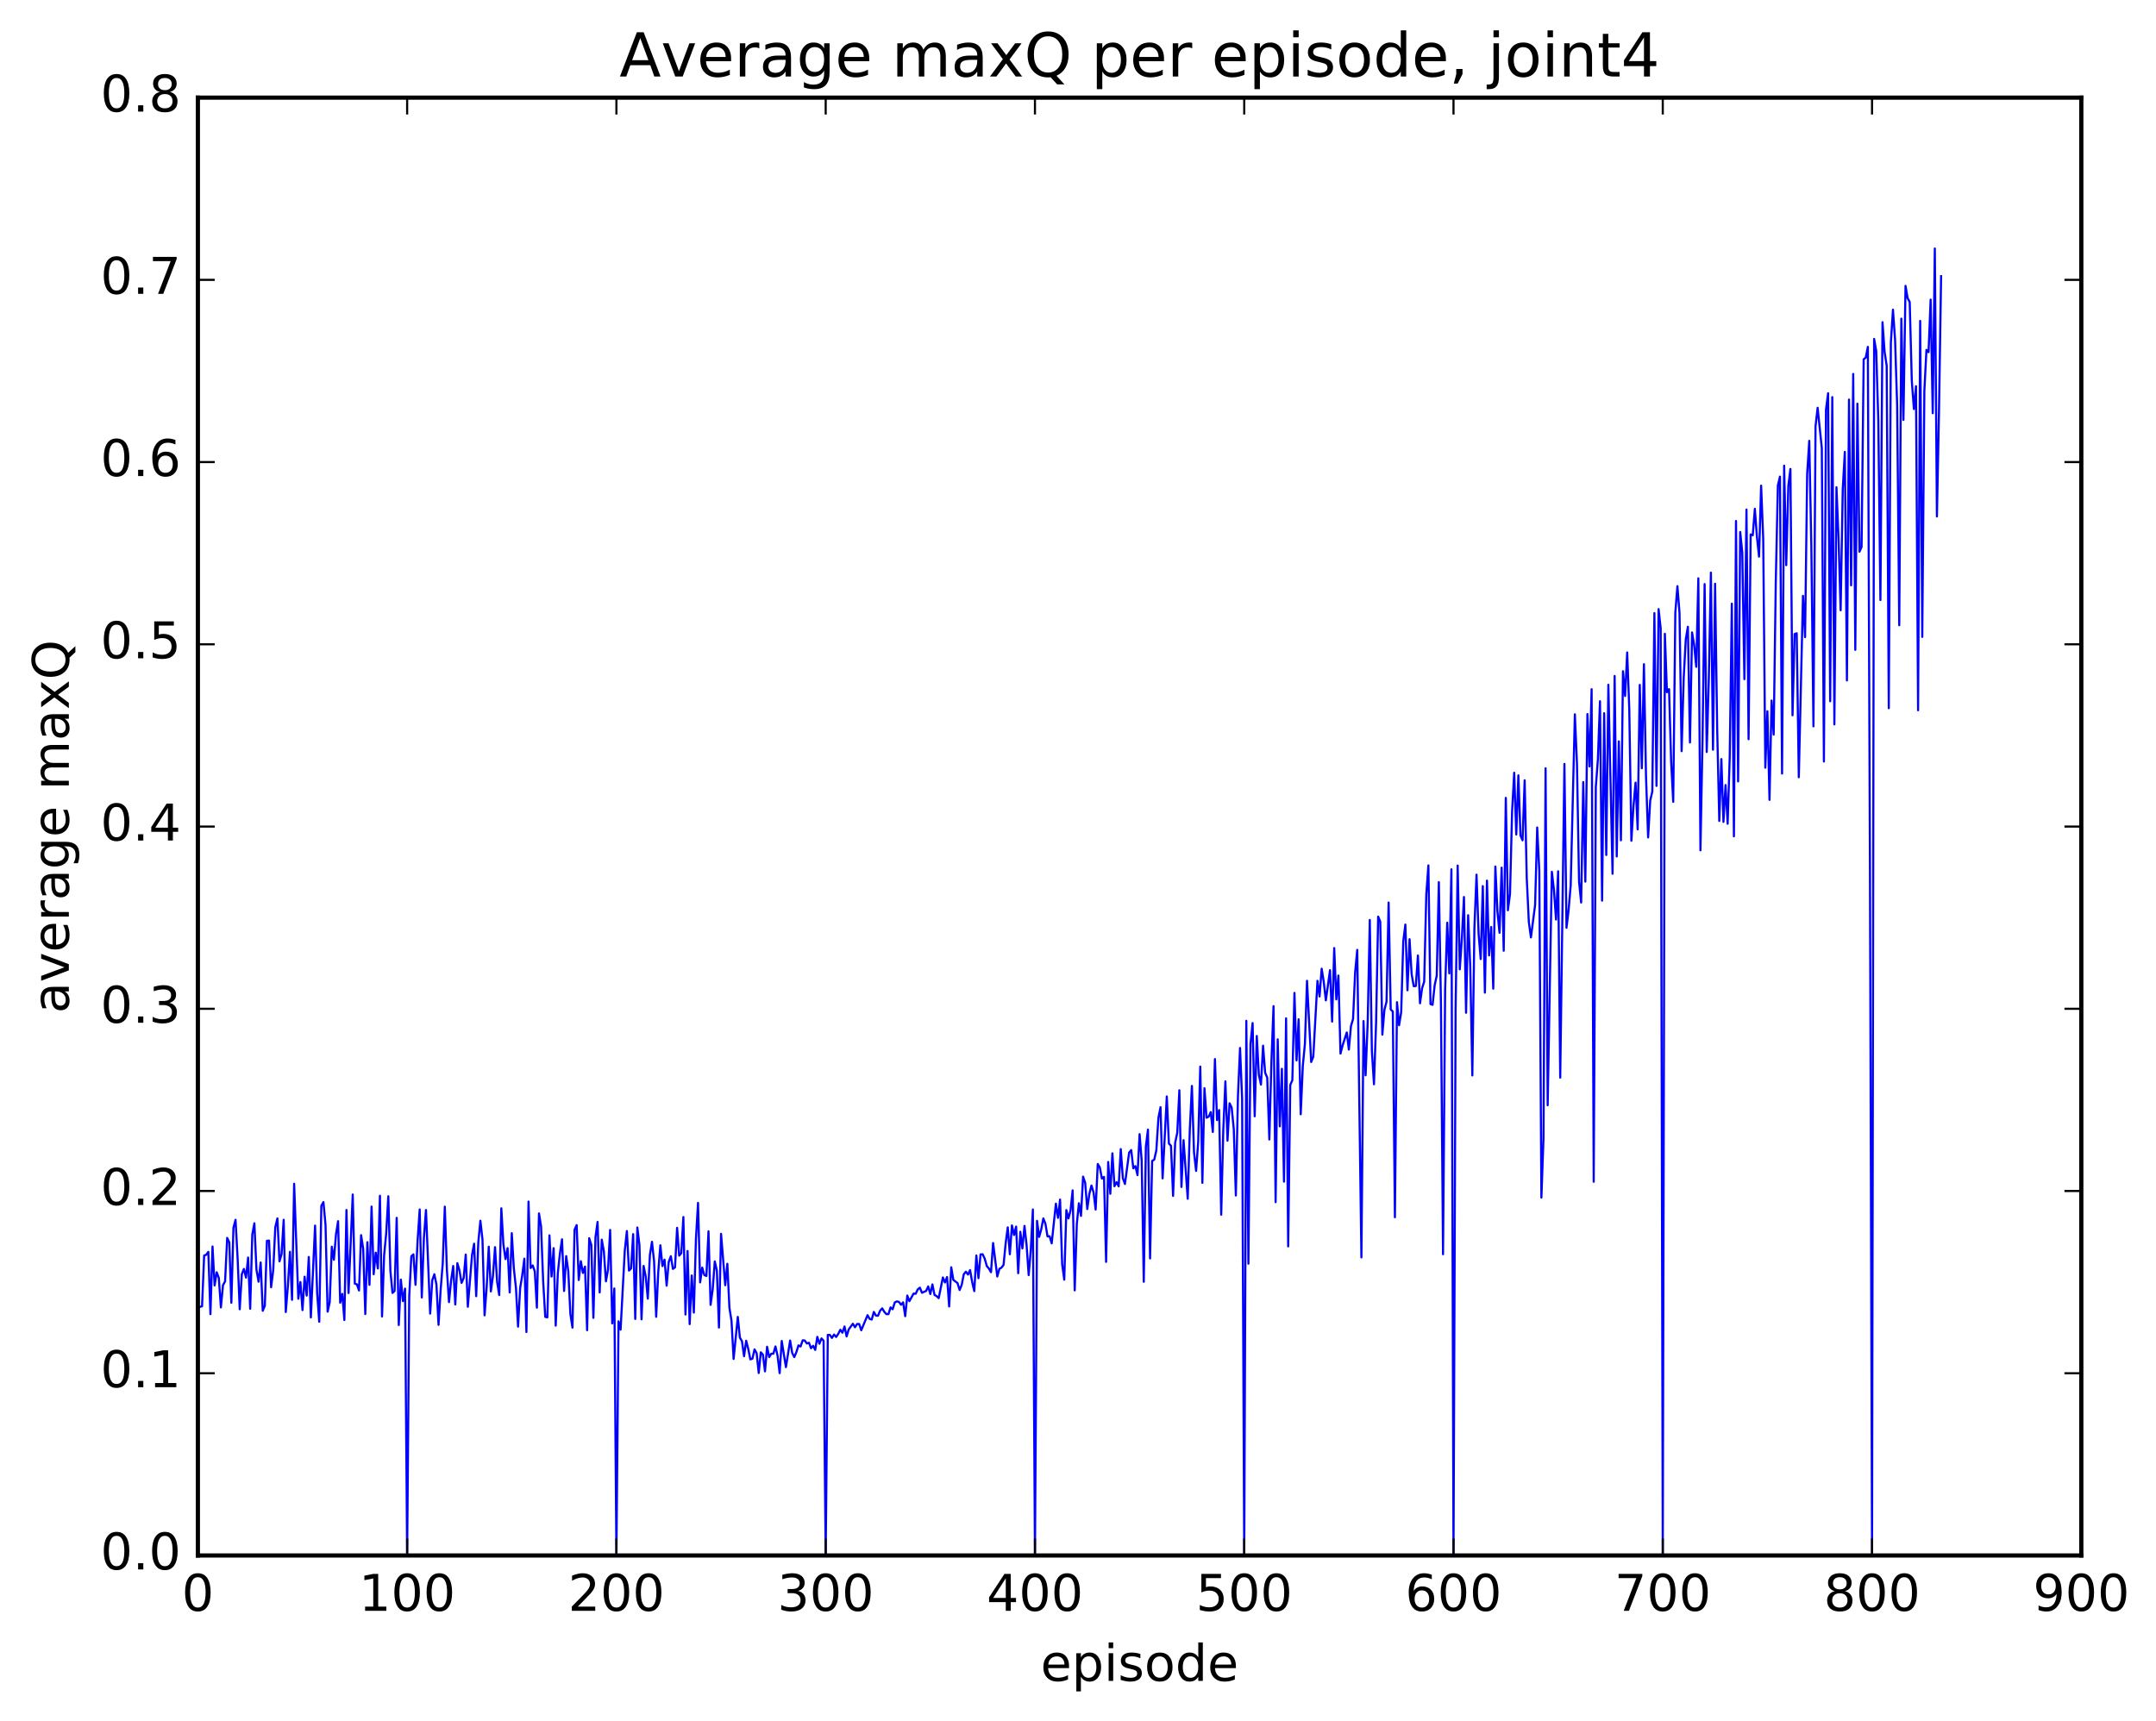 <?xml version="1.0" encoding="utf-8" standalone="no"?>
<!DOCTYPE svg PUBLIC "-//W3C//DTD SVG 1.1//EN"
  "http://www.w3.org/Graphics/SVG/1.1/DTD/svg11.dtd">
<!-- Created with matplotlib (http://matplotlib.org/) -->
<svg height="408pt" version="1.1" viewBox="0 0 511 408" width="511pt" xmlns="http://www.w3.org/2000/svg" xmlns:xlink="http://www.w3.org/1999/xlink">
 <defs>
  <style type="text/css">
*{stroke-linecap:butt;stroke-linejoin:round;stroke-miterlimit:100000;}
  </style>
 </defs>
 <g id="figure_1">
  <g id="patch_1">
   <path d="M 0 408.169 
L 511.95 408.169 
L 511.95 0 
L 0 0 
z
" style="fill:#ffffff;"/>
  </g>
  <g id="axes_1">
   <g id="patch_2">
    <path d="M 46.898 368.742 
L 493.298 368.742 
L 493.298 23.142 
L 46.898 23.142 
z
" style="fill:#ffffff;"/>
   </g>
   <g id="line2d_1">
    <path clip-path="url(#p7f5ff6cf19)" d="M 47.394 309.793 
L 47.889 309.677 
L 48.386 297.644 
L 48.882 297.45 
L 49.377 296.762 
L 49.873 311.536 
L 50.37 295.5 
L 50.865 304.729 
L 51.361 301.615 
L 51.858 302.917 
L 52.353 309.942 
L 52.849 304.681 
L 53.346 303.76 
L 53.842 293.461 
L 54.337 294.512 
L 54.834 308.838 
L 55.33 291.052 
L 55.825 289.175 
L 56.322 298.397 
L 56.818 310.373 
L 57.313 302.067 
L 57.809 300.816 
L 58.306 302.873 
L 58.801 298.116 
L 59.297 310.252 
L 59.794 292.672 
L 60.289 289.99 
L 60.785 301.004 
L 61.282 303.846 
L 61.778 299.286 
L 62.273 310.737 
L 62.77 309.534 
L 63.266 294.141 
L 63.761 294.091 
L 64.257 305.159 
L 64.754 301.134 
L 65.249 290.92 
L 65.746 288.834 
L 66.242 299.017 
L 66.737 297.27 
L 67.234 289.165 
L 67.73 311.037 
L 68.225 304.956 
L 68.722 296.753 
L 69.218 308.134 
L 69.713 280.623 
L 70.706 307.884 
L 71.201 303.928 
L 71.698 310.569 
L 72.194 302.658 
L 72.689 307.135 
L 73.186 297.98 
L 73.681 312.308 
L 74.674 290.541 
L 75.169 306.566 
L 75.665 313.342 
L 76.162 285.835 
L 76.657 284.968 
L 77.153 290.35 
L 77.65 310.948 
L 78.145 308.712 
L 78.641 295.546 
L 79.138 298.638 
L 79.633 292.619 
L 80.129 289.492 
L 80.626 308.809 
L 81.121 306.738 
L 81.618 312.922 
L 82.114 286.846 
L 82.609 306.522 
L 83.602 283.172 
L 84.097 304.318 
L 84.594 304.462 
L 85.09 305.925 
L 85.585 292.81 
L 86.082 296.041 
L 86.578 311.51 
L 87.073 294.472 
L 87.57 304.591 
L 88.066 286.029 
L 88.561 302.07 
L 89.058 296.949 
L 89.553 300.709 
L 90.049 283.466 
L 90.546 312.091 
L 91.041 297.594 
L 91.537 292.342 
L 92.034 283.582 
L 92.529 301.268 
L 93.025 306.507 
L 93.522 306.051 
L 94.017 288.704 
L 94.513 314.109 
L 95.01 303.353 
L 95.505 308.447 
L 96.001 305.475 
L 96.498 368.742 
L 96.993 307.254 
L 97.49 297.817 
L 97.986 297.358 
L 98.481 304.568 
L 98.978 294.045 
L 99.474 286.717 
L 99.969 307.579 
L 100.466 293.539 
L 100.962 286.846 
L 101.954 311.406 
L 102.45 303.48 
L 102.945 302.073 
L 103.442 304.514 
L 103.938 314.071 
L 104.433 305.851 
L 104.93 299.566 
L 105.425 286.053 
L 105.921 301.063 
L 106.418 308.679 
L 106.913 303.6 
L 107.409 300.11 
L 107.906 309.246 
L 108.401 299.442 
L 108.897 301.168 
L 109.394 304.127 
L 109.889 302.99 
L 110.385 297.399 
L 110.882 309.785 
L 111.874 297.542 
L 112.37 294.832 
L 112.865 307.272 
L 113.362 294.535 
L 113.858 289.385 
L 114.353 293.824 
L 114.85 311.813 
L 115.346 305.173 
L 115.841 295.542 
L 116.338 306.142 
L 116.834 302.5 
L 117.329 295.65 
L 117.826 303.885 
L 118.322 307.005 
L 118.817 286.442 
L 119.314 295.007 
L 119.809 298.482 
L 120.305 295.881 
L 120.802 306.389 
L 121.297 292.339 
L 121.793 300.733 
L 122.29 305.334 
L 122.785 314.499 
L 123.281 305.338 
L 123.778 302.313 
L 124.273 298.384 
L 124.769 315.767 
L 125.266 284.848 
L 125.761 300.602 
L 126.257 299.986 
L 126.754 301.402 
L 127.249 309.997 
L 127.746 287.655 
L 128.242 290.723 
L 128.738 303.784 
L 129.233 312.182 
L 129.73 312.289 
L 130.226 292.857 
L 130.721 302.624 
L 131.218 295.887 
L 131.714 314.256 
L 132.209 301.792 
L 132.706 297.15 
L 133.202 293.786 
L 133.697 306.037 
L 134.194 297.778 
L 134.69 301.334 
L 135.185 311.487 
L 135.681 314.732 
L 136.178 291.511 
L 136.673 290.423 
L 137.169 303.444 
L 137.666 298.981 
L 138.161 301.766 
L 138.657 300.262 
L 139.154 315.34 
L 139.649 293.525 
L 140.145 295.113 
L 140.642 312.407 
L 141.137 293.277 
L 141.633 289.671 
L 142.13 306.388 
L 142.625 293.872 
L 143.121 296.632 
L 143.618 303.753 
L 144.113 300.949 
L 144.609 291.572 
L 145.106 313.727 
L 145.601 305.445 
L 146.097 368.742 
L 146.594 313.233 
L 147.089 315.209 
L 148.082 296.431 
L 148.577 291.828 
L 149.073 301.206 
L 149.57 300.704 
L 150.065 292.566 
L 150.561 312.672 
L 151.058 290.986 
L 151.554 295.119 
L 152.049 312.761 
L 152.546 300.101 
L 153.042 302.594 
L 153.537 307.852 
L 154.034 297.505 
L 154.53 294.375 
L 155.025 298.986 
L 155.522 312.156 
L 156.018 301.492 
L 156.513 295.21 
L 157.01 300.14 
L 157.506 298.612 
L 158.001 304.776 
L 158.498 299.171 
L 158.994 297.795 
L 159.489 300.806 
L 159.986 300.442 
L 160.482 291.072 
L 160.977 297.662 
L 161.474 297.082 
L 161.97 288.512 
L 162.465 311.618 
L 162.962 296.564 
L 163.458 313.895 
L 163.953 302.37 
L 164.45 311.169 
L 164.946 293.686 
L 165.441 285.161 
L 165.938 304.01 
L 166.434 300.501 
L 166.929 302.257 
L 167.425 302.489 
L 167.922 291.886 
L 168.417 309.332 
L 168.913 305.72 
L 169.41 299.031 
L 169.905 301.201 
L 170.401 314.714 
L 170.898 292.486 
L 171.889 304.683 
L 172.386 299.593 
L 172.881 310.037 
L 173.377 313.118 
L 173.874 322.151 
L 174.865 312.183 
L 175.362 317.098 
L 175.857 317.948 
L 176.353 321.514 
L 176.85 317.835 
L 177.345 319.752 
L 177.841 322.254 
L 178.338 322.079 
L 178.833 319.891 
L 179.329 320.779 
L 179.826 325.487 
L 180.321 320.58 
L 180.817 321.13 
L 181.314 325.096 
L 181.81 319.263 
L 182.305 321.716 
L 182.802 320.915 
L 183.298 320.902 
L 183.793 319.188 
L 184.29 321.378 
L 184.786 325.52 
L 185.281 317.884 
L 186.274 324.1 
L 187.266 317.792 
L 187.762 320.731 
L 188.257 321.714 
L 188.754 320.522 
L 189.25 318.939 
L 189.745 319.206 
L 190.242 317.729 
L 190.738 317.786 
L 191.233 318.492 
L 191.73 318.311 
L 192.226 319.61 
L 192.721 319.031 
L 193.218 320.012 
L 193.714 316.915 
L 194.209 318.543 
L 194.706 317.286 
L 195.202 317.841 
L 195.697 368.742 
L 196.194 316.45 
L 196.69 316.461 
L 197.185 317.169 
L 197.681 316.365 
L 198.178 316.945 
L 198.673 316.213 
L 199.169 315.23 
L 199.666 315.937 
L 200.161 314.453 
L 200.657 316.812 
L 201.154 315.155 
L 202.145 313.806 
L 202.642 314.644 
L 203.137 313.871 
L 203.633 313.872 
L 204.13 315.353 
L 205.618 311.777 
L 206.113 312.653 
L 206.609 312.818 
L 207.106 311.006 
L 207.601 311.868 
L 208.097 311.92 
L 208.594 310.72 
L 209.089 310.163 
L 209.585 310.971 
L 210.082 311.525 
L 210.577 311.527 
L 211.073 309.941 
L 211.57 310.368 
L 212.065 308.77 
L 212.561 308.505 
L 213.058 308.627 
L 213.554 309.309 
L 214.049 308.739 
L 214.546 312.015 
L 215.042 307.126 
L 215.537 308.457 
L 216.53 306.657 
L 217.025 306.704 
L 217.522 305.665 
L 218.018 305.249 
L 218.513 306.464 
L 219.506 306.026 
L 220.001 304.963 
L 220.498 306.769 
L 220.994 304.482 
L 221.489 306.975 
L 221.986 307.255 
L 222.482 307.743 
L 223.474 302.828 
L 223.97 304.026 
L 224.465 302.731 
L 224.962 309.716 
L 225.458 300.429 
L 225.953 303.415 
L 226.946 304.163 
L 227.441 305.816 
L 227.938 304.596 
L 228.434 302.058 
L 228.929 301.463 
L 229.425 302.149 
L 229.922 301.084 
L 230.417 303.947 
L 230.913 306.071 
L 231.41 297.624 
L 231.905 303.001 
L 232.401 297.367 
L 232.898 297.339 
L 233.393 298.388 
L 233.889 300.144 
L 234.386 300.728 
L 234.881 301.583 
L 235.377 294.671 
L 236.369 302.61 
L 236.865 300.793 
L 237.362 300.512 
L 237.857 299.862 
L 238.353 294.735 
L 238.85 290.961 
L 239.345 297.336 
L 239.841 290.502 
L 240.338 292.769 
L 240.833 290.775 
L 241.329 301.826 
L 241.826 292.008 
L 242.321 295.943 
L 242.817 290.615 
L 243.314 295.136 
L 243.81 302.276 
L 244.305 296.381 
L 244.802 286.718 
L 245.298 368.742 
L 245.793 289.417 
L 246.29 293.221 
L 246.786 291.436 
L 247.281 288.85 
L 247.778 290.09 
L 248.274 293.104 
L 248.769 293.064 
L 249.266 294.75 
L 250.257 285.341 
L 250.754 288.702 
L 251.25 284.372 
L 251.745 299.718 
L 252.242 303.354 
L 252.738 286.865 
L 253.233 288.847 
L 253.73 286.957 
L 254.226 282.191 
L 254.721 305.895 
L 255.218 290.16 
L 255.714 285.238 
L 256.209 288.24 
L 256.705 278.924 
L 257.202 280.407 
L 257.697 286.618 
L 258.193 283.025 
L 258.69 281.037 
L 259.185 282.677 
L 259.682 286.733 
L 260.178 275.938 
L 260.673 276.757 
L 261.17 279.4 
L 261.666 278.996 
L 262.161 299.143 
L 262.658 275.464 
L 263.154 283.002 
L 263.649 273.407 
L 264.146 281.209 
L 264.642 280.241 
L 265.137 281.225 
L 265.634 272.404 
L 266.13 279.308 
L 266.625 280.679 
L 267.618 273.242 
L 268.113 272.64 
L 268.61 276.968 
L 269.106 276.435 
L 269.601 278.579 
L 270.098 268.865 
L 270.594 275.135 
L 271.089 303.859 
L 271.586 271.767 
L 272.082 267.779 
L 272.577 298.329 
L 273.074 275.21 
L 273.57 274.908 
L 274.065 272.721 
L 274.562 264.998 
L 275.058 262.469 
L 275.553 279.345 
L 276.546 259.924 
L 277.041 271.071 
L 277.538 271.624 
L 278.034 283.501 
L 278.529 270.884 
L 279.026 268.547 
L 279.522 258.455 
L 280.017 281.388 
L 280.514 270.286 
L 281.505 284.178 
L 282.002 267.728 
L 282.498 257.428 
L 282.993 273.131 
L 283.49 277.573 
L 283.986 270.726 
L 284.481 252.851 
L 284.978 280.406 
L 285.474 257.97 
L 285.969 264.97 
L 286.466 264.721 
L 286.962 263.638 
L 287.457 268.347 
L 287.954 251.062 
L 288.45 265.529 
L 288.945 263.146 
L 289.442 287.956 
L 289.938 267.802 
L 290.433 256.351 
L 290.93 270.416 
L 291.425 261.544 
L 291.921 262.561 
L 292.418 267.621 
L 292.913 283.405 
L 293.409 259.842 
L 293.906 248.433 
L 294.401 260.54 
L 294.897 368.742 
L 295.394 242.002 
L 295.889 299.577 
L 296.385 247.482 
L 296.882 242.529 
L 297.377 264.627 
L 297.873 245.593 
L 298.37 254.809 
L 298.865 257.113 
L 299.361 247.888 
L 299.858 254.304 
L 300.353 255.47 
L 300.849 270.127 
L 301.346 251.625 
L 301.841 238.519 
L 302.337 284.981 
L 302.834 246.382 
L 303.329 267.02 
L 303.825 253.377 
L 304.322 280.126 
L 304.817 241.411 
L 305.313 295.474 
L 305.81 257.198 
L 306.305 256.06 
L 306.801 235.38 
L 307.298 251.373 
L 307.793 241.636 
L 308.289 264.15 
L 308.786 252.651 
L 309.281 247.453 
L 309.777 232.513 
L 310.769 251.762 
L 311.265 250.509 
L 312.257 232.517 
L 312.753 236.227 
L 313.25 229.641 
L 313.745 232.733 
L 314.241 237.152 
L 315.233 229.995 
L 315.729 242.175 
L 316.226 224.745 
L 316.721 236.921 
L 317.217 231.261 
L 317.714 249.764 
L 318.209 247.852 
L 319.202 244.756 
L 319.697 248.819 
L 320.193 243.261 
L 320.69 241.568 
L 321.185 230.511 
L 321.682 225.176 
L 322.673 298.076 
L 323.17 242.056 
L 323.666 254.918 
L 324.161 242.303 
L 324.658 218.085 
L 325.154 249.234 
L 325.649 257.042 
L 326.146 242.61 
L 326.642 217.287 
L 327.137 218.49 
L 327.634 245.274 
L 328.13 239.39 
L 328.625 237.458 
L 329.122 213.958 
L 329.618 239.312 
L 330.113 239.793 
L 330.61 288.562 
L 331.106 237.576 
L 331.601 243.043 
L 332.098 239.975 
L 332.594 223.125 
L 333.089 219.177 
L 333.586 234.761 
L 334.082 222.646 
L 334.577 230.955 
L 335.074 233.788 
L 335.57 233.749 
L 336.065 226.514 
L 336.562 237.841 
L 337.058 234.254 
L 337.553 232.705 
L 338.05 212.019 
L 338.546 205.156 
L 339.041 238.029 
L 339.538 238.208 
L 340.034 233.574 
L 340.529 231.255 
L 341.026 209.122 
L 341.522 237.849 
L 342.017 297.335 
L 342.514 234.542 
L 343.01 218.736 
L 343.505 230.758 
L 344.002 206.083 
L 344.498 368.742 
L 344.993 239.303 
L 345.49 205.193 
L 345.986 229.792 
L 346.481 222.536 
L 346.978 212.644 
L 347.474 240.091 
L 347.969 216.954 
L 348.466 229.117 
L 348.962 254.947 
L 349.457 219.833 
L 349.954 207.348 
L 350.45 221.412 
L 350.945 227.351 
L 351.442 210.064 
L 351.938 235.312 
L 352.433 208.759 
L 352.93 226.499 
L 353.425 219.746 
L 353.921 234.377 
L 354.418 205.413 
L 354.913 216.099 
L 355.409 221.131 
L 355.906 205.689 
L 356.401 225.384 
L 356.897 189.144 
L 357.394 215.789 
L 357.889 211.964 
L 358.385 192.388 
L 358.882 183.184 
L 359.377 197.826 
L 359.873 183.8 
L 360.37 198.037 
L 360.865 199.207 
L 361.361 184.974 
L 361.858 208.132 
L 362.353 218.581 
L 362.849 222.227 
L 363.841 214.53 
L 364.337 196.17 
L 364.834 206.494 
L 365.329 283.911 
L 365.825 269.934 
L 366.322 182.128 
L 366.817 262.013 
L 367.81 206.665 
L 368.305 210.987 
L 368.801 217.987 
L 369.298 206.549 
L 369.793 255.46 
L 370.786 181.092 
L 371.281 219.942 
L 371.777 215.75 
L 372.274 209.897 
L 373.265 169.334 
L 373.762 181.15 
L 374.257 209.045 
L 374.753 213.954 
L 375.25 185.393 
L 375.745 209 
L 376.241 169.27 
L 376.738 181.69 
L 377.233 163.378 
L 377.729 280.144 
L 378.226 186.643 
L 378.721 179.986 
L 379.217 166.239 
L 379.714 213.507 
L 380.209 169.073 
L 380.705 202.681 
L 381.202 162.332 
L 382.193 207.139 
L 382.69 160.247 
L 383.185 203.035 
L 383.682 175.763 
L 384.178 199.201 
L 384.673 159.119 
L 385.17 164.987 
L 385.666 154.669 
L 386.161 168.175 
L 386.658 199.314 
L 387.154 191.105 
L 387.649 185.531 
L 388.146 196.613 
L 388.642 162.364 
L 389.137 182.125 
L 389.634 157.455 
L 390.13 184.21 
L 390.625 198.527 
L 391.122 189.782 
L 391.618 187.652 
L 392.113 145.341 
L 392.61 186.306 
L 393.106 144.39 
L 393.601 148.967 
L 394.098 368.742 
L 394.594 150.244 
L 395.089 164.091 
L 395.586 163.366 
L 396.082 180.56 
L 396.577 190.077 
L 397.074 145.171 
L 397.57 138.958 
L 398.065 145.29 
L 398.562 178.07 
L 399.058 160.716 
L 399.553 151.528 
L 400.05 148.578 
L 400.546 176.015 
L 401.041 149.919 
L 401.538 152.943 
L 402.034 158.076 
L 402.529 137.095 
L 403.026 201.575 
L 403.522 175.248 
L 404.017 138.461 
L 404.514 178.258 
L 405.01 160.977 
L 405.505 135.752 
L 406.002 177.724 
L 406.498 138.383 
L 406.993 172.744 
L 407.49 194.619 
L 407.986 179.945 
L 408.481 194.837 
L 408.978 186.108 
L 409.474 195.285 
L 409.969 179.423 
L 410.466 143.103 
L 410.962 198.26 
L 411.457 123.504 
L 411.954 185.243 
L 412.45 126.105 
L 412.945 130.989 
L 413.442 161.004 
L 413.938 120.791 
L 414.433 175.24 
L 414.93 126.694 
L 415.425 126.89 
L 415.921 120.616 
L 416.418 127.301 
L 416.913 131.958 
L 417.409 115.123 
L 417.906 127.714 
L 418.401 181.993 
L 418.897 168.608 
L 419.394 189.616 
L 419.889 166.07 
L 420.385 174.144 
L 420.882 137.933 
L 421.377 115.098 
L 421.873 112.986 
L 422.37 183.384 
L 422.865 110.387 
L 423.361 133.977 
L 423.858 115.211 
L 424.353 111.167 
L 424.849 169.568 
L 425.346 150.3 
L 425.841 150.129 
L 426.337 184.261 
L 427.329 141.25 
L 427.825 151.042 
L 428.322 112.354 
L 428.817 104.504 
L 429.313 129.659 
L 429.81 172.186 
L 430.305 101.04 
L 430.801 96.669 
L 431.793 106.209 
L 432.289 180.528 
L 432.786 97.065 
L 433.281 93.224 
L 433.777 166.236 
L 434.274 94.141 
L 434.769 171.729 
L 435.265 115.512 
L 435.762 127.753 
L 436.257 144.675 
L 436.753 115.949 
L 437.25 107.123 
L 437.745 161.307 
L 438.241 94.713 
L 438.738 138.755 
L 439.233 88.657 
L 439.729 154.052 
L 440.226 95.695 
L 440.721 130.792 
L 441.217 129.662 
L 441.714 85.186 
L 442.209 84.761 
L 442.705 82.232 
L 443.202 205.538 
L 443.697 368.742 
L 444.193 80.34 
L 444.69 83.195 
L 445.185 99.754 
L 445.682 142.246 
L 446.178 76.383 
L 446.673 83.425 
L 447.17 86.707 
L 447.666 167.888 
L 448.161 81.177 
L 448.658 73.41 
L 449.154 80.486 
L 449.649 96.042 
L 450.146 148.223 
L 450.642 75.544 
L 451.137 99.539 
L 451.634 67.773 
L 452.13 70.671 
L 452.625 71.603 
L 453.122 90.3 
L 453.618 96.97 
L 454.113 91.552 
L 454.61 168.377 
L 455.106 76.073 
L 455.601 150.988 
L 456.098 92.654 
L 456.594 82.944 
L 457.089 83.488 
L 457.586 71.024 
L 458.082 97.955 
L 458.577 58.905 
L 459.074 122.431 
L 459.57 97.265 
L 460.065 65.463 
L 460.065 65.463 
" style="fill:none;stroke:#0000ff;stroke-linecap:square;stroke-width:0.5;"/>
   </g>
   <g id="patch_3">
    <path d="M 46.898 368.742 
L 46.898 23.142 
" style="fill:none;stroke:#000000;stroke-linecap:square;stroke-linejoin:miter;"/>
   </g>
   <g id="patch_4">
    <path d="M 493.298 368.742 
L 493.298 23.142 
" style="fill:none;stroke:#000000;stroke-linecap:square;stroke-linejoin:miter;"/>
   </g>
   <g id="patch_5">
    <path d="M 46.898 23.142 
L 493.298 23.142 
" style="fill:none;stroke:#000000;stroke-linecap:square;stroke-linejoin:miter;"/>
   </g>
   <g id="patch_6">
    <path d="M 46.898 368.742 
L 493.298 368.742 
" style="fill:none;stroke:#000000;stroke-linecap:square;stroke-linejoin:miter;"/>
   </g>
   <g id="matplotlib.axis_1">
    <g id="xtick_1">
     <g id="line2d_2">
      <defs>
       <path d="M 0 0 
L 0 -4 
" id="m7d6ab16ed8" style="stroke:#000000;stroke-width:0.5;"/>
      </defs>
      <g>
       <use style="stroke:#000000;stroke-width:0.5;" x="46.898" xlink:href="#m7d6ab16ed8" y="368.742"/>
      </g>
     </g>
     <g id="line2d_3">
      <defs>
       <path d="M 0 0 
L 0 4 
" id="m506ec52f25" style="stroke:#000000;stroke-width:0.5;"/>
      </defs>
      <g>
       <use style="stroke:#000000;stroke-width:0.5;" x="46.898" xlink:href="#m506ec52f25" y="23.142"/>
      </g>
     </g>
     <g id="text_1">
      <!-- 0 -->
      <defs>
       <path d="M 31.781 66.406 
Q 24.172 66.406 20.328 58.906 
Q 16.5 51.422 16.5 36.375 
Q 16.5 21.391 20.328 13.891 
Q 24.172 6.391 31.781 6.391 
Q 39.453 6.391 43.281 13.891 
Q 47.125 21.391 47.125 36.375 
Q 47.125 51.422 43.281 58.906 
Q 39.453 66.406 31.781 66.406 
M 31.781 74.219 
Q 44.047 74.219 50.516 64.516 
Q 56.984 54.828 56.984 36.375 
Q 56.984 17.969 50.516 8.266 
Q 44.047 -1.422 31.781 -1.422 
Q 19.531 -1.422 13.062 8.266 
Q 6.594 17.969 6.594 36.375 
Q 6.594 54.828 13.062 64.516 
Q 19.531 74.219 31.781 74.219 
" id="BitstreamVeraSans-Roman-30"/>
      </defs>
      <g transform="translate(43.08 381.86)scale(0.12 -0.12)">
       <use xlink:href="#BitstreamVeraSans-Roman-30"/>
      </g>
     </g>
    </g>
    <g id="xtick_2">
     <g id="line2d_4">
      <g>
       <use style="stroke:#000000;stroke-width:0.5;" x="96.498" xlink:href="#m7d6ab16ed8" y="368.742"/>
      </g>
     </g>
     <g id="line2d_5">
      <g>
       <use style="stroke:#000000;stroke-width:0.5;" x="96.498" xlink:href="#m506ec52f25" y="23.142"/>
      </g>
     </g>
     <g id="text_2">
      <!-- 100 -->
      <defs>
       <path d="M 12.406 8.297 
L 28.516 8.297 
L 28.516 63.922 
L 10.984 60.406 
L 10.984 69.391 
L 28.422 72.906 
L 38.281 72.906 
L 38.281 8.297 
L 54.391 8.297 
L 54.391 0 
L 12.406 0 
z
" id="BitstreamVeraSans-Roman-31"/>
      </defs>
      <g transform="translate(85.045 381.86)scale(0.12 -0.12)">
       <use xlink:href="#BitstreamVeraSans-Roman-31"/>
       <use x="63.623" xlink:href="#BitstreamVeraSans-Roman-30"/>
       <use x="127.246" xlink:href="#BitstreamVeraSans-Roman-30"/>
      </g>
     </g>
    </g>
    <g id="xtick_3">
     <g id="line2d_6">
      <g>
       <use style="stroke:#000000;stroke-width:0.5;" x="146.097" xlink:href="#m7d6ab16ed8" y="368.742"/>
      </g>
     </g>
     <g id="line2d_7">
      <g>
       <use style="stroke:#000000;stroke-width:0.5;" x="146.097" xlink:href="#m506ec52f25" y="23.142"/>
      </g>
     </g>
     <g id="text_3">
      <!-- 200 -->
      <defs>
       <path d="M 19.188 8.297 
L 53.609 8.297 
L 53.609 0 
L 7.328 0 
L 7.328 8.297 
Q 12.938 14.109 22.625 23.891 
Q 32.328 33.688 34.812 36.531 
Q 39.547 41.844 41.422 45.531 
Q 43.312 49.219 43.312 52.781 
Q 43.312 58.594 39.234 62.25 
Q 35.156 65.922 28.609 65.922 
Q 23.969 65.922 18.812 64.312 
Q 13.672 62.703 7.812 59.422 
L 7.812 69.391 
Q 13.766 71.781 18.938 73 
Q 24.125 74.219 28.422 74.219 
Q 39.75 74.219 46.484 68.547 
Q 53.219 62.891 53.219 53.422 
Q 53.219 48.922 51.531 44.891 
Q 49.859 40.875 45.406 35.406 
Q 44.188 33.984 37.641 27.219 
Q 31.109 20.453 19.188 8.297 
" id="BitstreamVeraSans-Roman-32"/>
      </defs>
      <g transform="translate(134.645 381.86)scale(0.12 -0.12)">
       <use xlink:href="#BitstreamVeraSans-Roman-32"/>
       <use x="63.623" xlink:href="#BitstreamVeraSans-Roman-30"/>
       <use x="127.246" xlink:href="#BitstreamVeraSans-Roman-30"/>
      </g>
     </g>
    </g>
    <g id="xtick_4">
     <g id="line2d_8">
      <g>
       <use style="stroke:#000000;stroke-width:0.5;" x="195.697" xlink:href="#m7d6ab16ed8" y="368.742"/>
      </g>
     </g>
     <g id="line2d_9">
      <g>
       <use style="stroke:#000000;stroke-width:0.5;" x="195.697" xlink:href="#m506ec52f25" y="23.142"/>
      </g>
     </g>
     <g id="text_4">
      <!-- 300 -->
      <defs>
       <path d="M 40.578 39.312 
Q 47.656 37.797 51.625 33 
Q 55.609 28.219 55.609 21.188 
Q 55.609 10.406 48.188 4.484 
Q 40.766 -1.422 27.094 -1.422 
Q 22.516 -1.422 17.656 -0.516 
Q 12.797 0.391 7.625 2.203 
L 7.625 11.719 
Q 11.719 9.328 16.594 8.109 
Q 21.484 6.891 26.812 6.891 
Q 36.078 6.891 40.938 10.547 
Q 45.797 14.203 45.797 21.188 
Q 45.797 27.641 41.281 31.266 
Q 36.766 34.906 28.719 34.906 
L 20.219 34.906 
L 20.219 43.016 
L 29.109 43.016 
Q 36.375 43.016 40.234 45.922 
Q 44.094 48.828 44.094 54.297 
Q 44.094 59.906 40.109 62.906 
Q 36.141 65.922 28.719 65.922 
Q 24.656 65.922 20.016 65.031 
Q 15.375 64.156 9.812 62.312 
L 9.812 71.094 
Q 15.438 72.656 20.344 73.438 
Q 25.25 74.219 29.594 74.219 
Q 40.828 74.219 47.359 69.109 
Q 53.906 64.016 53.906 55.328 
Q 53.906 49.266 50.438 45.094 
Q 46.969 40.922 40.578 39.312 
" id="BitstreamVeraSans-Roman-33"/>
      </defs>
      <g transform="translate(184.245 381.86)scale(0.12 -0.12)">
       <use xlink:href="#BitstreamVeraSans-Roman-33"/>
       <use x="63.623" xlink:href="#BitstreamVeraSans-Roman-30"/>
       <use x="127.246" xlink:href="#BitstreamVeraSans-Roman-30"/>
      </g>
     </g>
    </g>
    <g id="xtick_5">
     <g id="line2d_10">
      <g>
       <use style="stroke:#000000;stroke-width:0.5;" x="245.298" xlink:href="#m7d6ab16ed8" y="368.742"/>
      </g>
     </g>
     <g id="line2d_11">
      <g>
       <use style="stroke:#000000;stroke-width:0.5;" x="245.298" xlink:href="#m506ec52f25" y="23.142"/>
      </g>
     </g>
     <g id="text_5">
      <!-- 400 -->
      <defs>
       <path d="M 37.797 64.312 
L 12.891 25.391 
L 37.797 25.391 
z
M 35.203 72.906 
L 47.609 72.906 
L 47.609 25.391 
L 58.016 25.391 
L 58.016 17.188 
L 47.609 17.188 
L 47.609 0 
L 37.797 0 
L 37.797 17.188 
L 4.891 17.188 
L 4.891 26.703 
z
" id="BitstreamVeraSans-Roman-34"/>
      </defs>
      <g transform="translate(233.845 381.86)scale(0.12 -0.12)">
       <use xlink:href="#BitstreamVeraSans-Roman-34"/>
       <use x="63.623" xlink:href="#BitstreamVeraSans-Roman-30"/>
       <use x="127.246" xlink:href="#BitstreamVeraSans-Roman-30"/>
      </g>
     </g>
    </g>
    <g id="xtick_6">
     <g id="line2d_12">
      <g>
       <use style="stroke:#000000;stroke-width:0.5;" x="294.897" xlink:href="#m7d6ab16ed8" y="368.742"/>
      </g>
     </g>
     <g id="line2d_13">
      <g>
       <use style="stroke:#000000;stroke-width:0.5;" x="294.897" xlink:href="#m506ec52f25" y="23.142"/>
      </g>
     </g>
     <g id="text_6">
      <!-- 500 -->
      <defs>
       <path d="M 10.797 72.906 
L 49.516 72.906 
L 49.516 64.594 
L 19.828 64.594 
L 19.828 46.734 
Q 21.969 47.469 24.109 47.828 
Q 26.266 48.188 28.422 48.188 
Q 40.625 48.188 47.75 41.5 
Q 54.891 34.812 54.891 23.391 
Q 54.891 11.625 47.562 5.094 
Q 40.234 -1.422 26.906 -1.422 
Q 22.312 -1.422 17.547 -0.641 
Q 12.797 0.141 7.719 1.703 
L 7.719 11.625 
Q 12.109 9.234 16.797 8.062 
Q 21.484 6.891 26.703 6.891 
Q 35.156 6.891 40.078 11.328 
Q 45.016 15.766 45.016 23.391 
Q 45.016 31 40.078 35.438 
Q 35.156 39.891 26.703 39.891 
Q 22.75 39.891 18.812 39.016 
Q 14.891 38.141 10.797 36.281 
z
" id="BitstreamVeraSans-Roman-35"/>
      </defs>
      <g transform="translate(283.445 381.86)scale(0.12 -0.12)">
       <use xlink:href="#BitstreamVeraSans-Roman-35"/>
       <use x="63.623" xlink:href="#BitstreamVeraSans-Roman-30"/>
       <use x="127.246" xlink:href="#BitstreamVeraSans-Roman-30"/>
      </g>
     </g>
    </g>
    <g id="xtick_7">
     <g id="line2d_14">
      <g>
       <use style="stroke:#000000;stroke-width:0.5;" x="344.498" xlink:href="#m7d6ab16ed8" y="368.742"/>
      </g>
     </g>
     <g id="line2d_15">
      <g>
       <use style="stroke:#000000;stroke-width:0.5;" x="344.498" xlink:href="#m506ec52f25" y="23.142"/>
      </g>
     </g>
     <g id="text_7">
      <!-- 600 -->
      <defs>
       <path d="M 33.016 40.375 
Q 26.375 40.375 22.484 35.828 
Q 18.609 31.297 18.609 23.391 
Q 18.609 15.531 22.484 10.953 
Q 26.375 6.391 33.016 6.391 
Q 39.656 6.391 43.531 10.953 
Q 47.406 15.531 47.406 23.391 
Q 47.406 31.297 43.531 35.828 
Q 39.656 40.375 33.016 40.375 
M 52.594 71.297 
L 52.594 62.312 
Q 48.875 64.062 45.094 64.984 
Q 41.312 65.922 37.594 65.922 
Q 27.828 65.922 22.672 59.328 
Q 17.531 52.734 16.797 39.406 
Q 19.672 43.656 24.016 45.922 
Q 28.375 48.188 33.594 48.188 
Q 44.578 48.188 50.953 41.516 
Q 57.328 34.859 57.328 23.391 
Q 57.328 12.156 50.688 5.359 
Q 44.047 -1.422 33.016 -1.422 
Q 20.359 -1.422 13.672 8.266 
Q 6.984 17.969 6.984 36.375 
Q 6.984 53.656 15.188 63.938 
Q 23.391 74.219 37.203 74.219 
Q 40.922 74.219 44.703 73.484 
Q 48.484 72.75 52.594 71.297 
" id="BitstreamVeraSans-Roman-36"/>
      </defs>
      <g transform="translate(333.045 381.86)scale(0.12 -0.12)">
       <use xlink:href="#BitstreamVeraSans-Roman-36"/>
       <use x="63.623" xlink:href="#BitstreamVeraSans-Roman-30"/>
       <use x="127.246" xlink:href="#BitstreamVeraSans-Roman-30"/>
      </g>
     </g>
    </g>
    <g id="xtick_8">
     <g id="line2d_16">
      <g>
       <use style="stroke:#000000;stroke-width:0.5;" x="394.098" xlink:href="#m7d6ab16ed8" y="368.742"/>
      </g>
     </g>
     <g id="line2d_17">
      <g>
       <use style="stroke:#000000;stroke-width:0.5;" x="394.098" xlink:href="#m506ec52f25" y="23.142"/>
      </g>
     </g>
     <g id="text_8">
      <!-- 700 -->
      <defs>
       <path d="M 8.203 72.906 
L 55.078 72.906 
L 55.078 68.703 
L 28.609 0 
L 18.312 0 
L 43.219 64.594 
L 8.203 64.594 
z
" id="BitstreamVeraSans-Roman-37"/>
      </defs>
      <g transform="translate(382.645 381.86)scale(0.12 -0.12)">
       <use xlink:href="#BitstreamVeraSans-Roman-37"/>
       <use x="63.623" xlink:href="#BitstreamVeraSans-Roman-30"/>
       <use x="127.246" xlink:href="#BitstreamVeraSans-Roman-30"/>
      </g>
     </g>
    </g>
    <g id="xtick_9">
     <g id="line2d_18">
      <g>
       <use style="stroke:#000000;stroke-width:0.5;" x="443.697" xlink:href="#m7d6ab16ed8" y="368.742"/>
      </g>
     </g>
     <g id="line2d_19">
      <g>
       <use style="stroke:#000000;stroke-width:0.5;" x="443.697" xlink:href="#m506ec52f25" y="23.142"/>
      </g>
     </g>
     <g id="text_9">
      <!-- 800 -->
      <defs>
       <path d="M 31.781 34.625 
Q 24.75 34.625 20.719 30.859 
Q 16.703 27.094 16.703 20.516 
Q 16.703 13.922 20.719 10.156 
Q 24.75 6.391 31.781 6.391 
Q 38.812 6.391 42.859 10.172 
Q 46.922 13.969 46.922 20.516 
Q 46.922 27.094 42.891 30.859 
Q 38.875 34.625 31.781 34.625 
M 21.922 38.812 
Q 15.578 40.375 12.031 44.719 
Q 8.5 49.078 8.5 55.328 
Q 8.5 64.062 14.719 69.141 
Q 20.953 74.219 31.781 74.219 
Q 42.672 74.219 48.875 69.141 
Q 55.078 64.062 55.078 55.328 
Q 55.078 49.078 51.531 44.719 
Q 48 40.375 41.703 38.812 
Q 48.828 37.156 52.797 32.312 
Q 56.781 27.484 56.781 20.516 
Q 56.781 9.906 50.312 4.234 
Q 43.844 -1.422 31.781 -1.422 
Q 19.734 -1.422 13.25 4.234 
Q 6.781 9.906 6.781 20.516 
Q 6.781 27.484 10.781 32.312 
Q 14.797 37.156 21.922 38.812 
M 18.312 54.391 
Q 18.312 48.734 21.844 45.562 
Q 25.391 42.391 31.781 42.391 
Q 38.141 42.391 41.719 45.562 
Q 45.312 48.734 45.312 54.391 
Q 45.312 60.062 41.719 63.234 
Q 38.141 66.406 31.781 66.406 
Q 25.391 66.406 21.844 63.234 
Q 18.312 60.062 18.312 54.391 
" id="BitstreamVeraSans-Roman-38"/>
      </defs>
      <g transform="translate(432.245 381.86)scale(0.12 -0.12)">
       <use xlink:href="#BitstreamVeraSans-Roman-38"/>
       <use x="63.623" xlink:href="#BitstreamVeraSans-Roman-30"/>
       <use x="127.246" xlink:href="#BitstreamVeraSans-Roman-30"/>
      </g>
     </g>
    </g>
    <g id="xtick_10">
     <g id="line2d_20">
      <g>
       <use style="stroke:#000000;stroke-width:0.5;" x="493.298" xlink:href="#m7d6ab16ed8" y="368.742"/>
      </g>
     </g>
     <g id="line2d_21">
      <g>
       <use style="stroke:#000000;stroke-width:0.5;" x="493.298" xlink:href="#m506ec52f25" y="23.142"/>
      </g>
     </g>
     <g id="text_10">
      <!-- 900 -->
      <defs>
       <path d="M 10.984 1.516 
L 10.984 10.5 
Q 14.703 8.734 18.5 7.812 
Q 22.312 6.891 25.984 6.891 
Q 35.75 6.891 40.891 13.453 
Q 46.047 20.016 46.781 33.406 
Q 43.953 29.203 39.594 26.953 
Q 35.25 24.703 29.984 24.703 
Q 19.047 24.703 12.672 31.312 
Q 6.297 37.938 6.297 49.422 
Q 6.297 60.641 12.938 67.422 
Q 19.578 74.219 30.609 74.219 
Q 43.266 74.219 49.922 64.516 
Q 56.594 54.828 56.594 36.375 
Q 56.594 19.141 48.406 8.859 
Q 40.234 -1.422 26.422 -1.422 
Q 22.703 -1.422 18.891 -0.688 
Q 15.094 0.047 10.984 1.516 
M 30.609 32.422 
Q 37.25 32.422 41.125 36.953 
Q 45.016 41.5 45.016 49.422 
Q 45.016 57.281 41.125 61.844 
Q 37.25 66.406 30.609 66.406 
Q 23.969 66.406 20.094 61.844 
Q 16.219 57.281 16.219 49.422 
Q 16.219 41.5 20.094 36.953 
Q 23.969 32.422 30.609 32.422 
" id="BitstreamVeraSans-Roman-39"/>
      </defs>
      <g transform="translate(481.845 381.86)scale(0.12 -0.12)">
       <use xlink:href="#BitstreamVeraSans-Roman-39"/>
       <use x="63.623" xlink:href="#BitstreamVeraSans-Roman-30"/>
       <use x="127.246" xlink:href="#BitstreamVeraSans-Roman-30"/>
      </g>
     </g>
    </g>
    <g id="text_11">
     <!-- episode -->
     <defs>
      <path d="M 45.406 46.391 
L 45.406 75.984 
L 54.391 75.984 
L 54.391 0 
L 45.406 0 
L 45.406 8.203 
Q 42.578 3.328 38.25 0.953 
Q 33.938 -1.422 27.875 -1.422 
Q 17.969 -1.422 11.734 6.484 
Q 5.516 14.406 5.516 27.297 
Q 5.516 40.188 11.734 48.094 
Q 17.969 56 27.875 56 
Q 33.938 56 38.25 53.625 
Q 42.578 51.266 45.406 46.391 
M 14.797 27.297 
Q 14.797 17.391 18.875 11.75 
Q 22.953 6.109 30.078 6.109 
Q 37.203 6.109 41.297 11.75 
Q 45.406 17.391 45.406 27.297 
Q 45.406 37.203 41.297 42.844 
Q 37.203 48.484 30.078 48.484 
Q 22.953 48.484 18.875 42.844 
Q 14.797 37.203 14.797 27.297 
" id="BitstreamVeraSans-Roman-64"/>
      <path d="M 18.109 8.203 
L 18.109 -20.797 
L 9.078 -20.797 
L 9.078 54.688 
L 18.109 54.688 
L 18.109 46.391 
Q 20.953 51.266 25.266 53.625 
Q 29.594 56 35.594 56 
Q 45.562 56 51.781 48.094 
Q 58.016 40.188 58.016 27.297 
Q 58.016 14.406 51.781 6.484 
Q 45.562 -1.422 35.594 -1.422 
Q 29.594 -1.422 25.266 0.953 
Q 20.953 3.328 18.109 8.203 
M 48.688 27.297 
Q 48.688 37.203 44.609 42.844 
Q 40.531 48.484 33.406 48.484 
Q 26.266 48.484 22.188 42.844 
Q 18.109 37.203 18.109 27.297 
Q 18.109 17.391 22.188 11.75 
Q 26.266 6.109 33.406 6.109 
Q 40.531 6.109 44.609 11.75 
Q 48.688 17.391 48.688 27.297 
" id="BitstreamVeraSans-Roman-70"/>
      <path d="M 30.609 48.391 
Q 23.391 48.391 19.188 42.75 
Q 14.984 37.109 14.984 27.297 
Q 14.984 17.484 19.156 11.844 
Q 23.344 6.203 30.609 6.203 
Q 37.797 6.203 41.984 11.859 
Q 46.188 17.531 46.188 27.297 
Q 46.188 37.016 41.984 42.703 
Q 37.797 48.391 30.609 48.391 
M 30.609 56 
Q 42.328 56 49.016 48.375 
Q 55.719 40.766 55.719 27.297 
Q 55.719 13.875 49.016 6.219 
Q 42.328 -1.422 30.609 -1.422 
Q 18.844 -1.422 12.172 6.219 
Q 5.516 13.875 5.516 27.297 
Q 5.516 40.766 12.172 48.375 
Q 18.844 56 30.609 56 
" id="BitstreamVeraSans-Roman-6f"/>
      <path d="M 44.281 53.078 
L 44.281 44.578 
Q 40.484 46.531 36.375 47.5 
Q 32.281 48.484 27.875 48.484 
Q 21.188 48.484 17.844 46.438 
Q 14.5 44.391 14.5 40.281 
Q 14.5 37.156 16.891 35.375 
Q 19.281 33.594 26.516 31.984 
L 29.594 31.297 
Q 39.156 29.25 43.188 25.516 
Q 47.219 21.781 47.219 15.094 
Q 47.219 7.469 41.188 3.016 
Q 35.156 -1.422 24.609 -1.422 
Q 20.219 -1.422 15.453 -0.562 
Q 10.688 0.297 5.422 2 
L 5.422 11.281 
Q 10.406 8.688 15.234 7.391 
Q 20.062 6.109 24.812 6.109 
Q 31.156 6.109 34.562 8.281 
Q 37.984 10.453 37.984 14.406 
Q 37.984 18.062 35.516 20.016 
Q 33.062 21.969 24.703 23.781 
L 21.578 24.516 
Q 13.234 26.266 9.516 29.906 
Q 5.812 33.547 5.812 39.891 
Q 5.812 47.609 11.281 51.797 
Q 16.75 56 26.812 56 
Q 31.781 56 36.172 55.266 
Q 40.578 54.547 44.281 53.078 
" id="BitstreamVeraSans-Roman-73"/>
      <path d="M 56.203 29.594 
L 56.203 25.203 
L 14.891 25.203 
Q 15.484 15.922 20.484 11.062 
Q 25.484 6.203 34.422 6.203 
Q 39.594 6.203 44.453 7.469 
Q 49.312 8.734 54.109 11.281 
L 54.109 2.781 
Q 49.266 0.734 44.188 -0.344 
Q 39.109 -1.422 33.891 -1.422 
Q 20.797 -1.422 13.156 6.188 
Q 5.516 13.812 5.516 26.812 
Q 5.516 40.234 12.766 48.109 
Q 20.016 56 32.328 56 
Q 43.359 56 49.781 48.891 
Q 56.203 41.797 56.203 29.594 
M 47.219 32.234 
Q 47.125 39.594 43.094 43.984 
Q 39.062 48.391 32.422 48.391 
Q 24.906 48.391 20.391 44.141 
Q 15.875 39.891 15.188 32.172 
z
" id="BitstreamVeraSans-Roman-65"/>
      <path d="M 9.422 54.688 
L 18.406 54.688 
L 18.406 0 
L 9.422 0 
z
M 9.422 75.984 
L 18.406 75.984 
L 18.406 64.594 
L 9.422 64.594 
z
" id="BitstreamVeraSans-Roman-69"/>
     </defs>
     <g transform="translate(246.632 398.474)scale(0.12 -0.12)">
      <use xlink:href="#BitstreamVeraSans-Roman-65"/>
      <use x="61.523" xlink:href="#BitstreamVeraSans-Roman-70"/>
      <use x="125.0" xlink:href="#BitstreamVeraSans-Roman-69"/>
      <use x="152.783" xlink:href="#BitstreamVeraSans-Roman-73"/>
      <use x="204.883" xlink:href="#BitstreamVeraSans-Roman-6f"/>
      <use x="266.064" xlink:href="#BitstreamVeraSans-Roman-64"/>
      <use x="329.541" xlink:href="#BitstreamVeraSans-Roman-65"/>
     </g>
    </g>
   </g>
   <g id="matplotlib.axis_2">
    <g id="ytick_1">
     <g id="line2d_22">
      <defs>
       <path d="M 0 0 
L 4 0 
" id="m9973efb3f4" style="stroke:#000000;stroke-width:0.5;"/>
      </defs>
      <g>
       <use style="stroke:#000000;stroke-width:0.5;" x="46.898" xlink:href="#m9973efb3f4" y="368.742"/>
      </g>
     </g>
     <g id="line2d_23">
      <defs>
       <path d="M 0 0 
L -4 0 
" id="m5258e1294e" style="stroke:#000000;stroke-width:0.5;"/>
      </defs>
      <g>
       <use style="stroke:#000000;stroke-width:0.5;" x="493.298" xlink:href="#m5258e1294e" y="368.742"/>
      </g>
     </g>
     <g id="text_12">
      <!-- 0.0 -->
      <defs>
       <path d="M 10.688 12.406 
L 21 12.406 
L 21 0 
L 10.688 0 
z
" id="BitstreamVeraSans-Roman-2e"/>
      </defs>
      <g transform="translate(23.814 372.053)scale(0.12 -0.12)">
       <use xlink:href="#BitstreamVeraSans-Roman-30"/>
       <use x="63.623" xlink:href="#BitstreamVeraSans-Roman-2e"/>
       <use x="95.41" xlink:href="#BitstreamVeraSans-Roman-30"/>
      </g>
     </g>
    </g>
    <g id="ytick_2">
     <g id="line2d_24">
      <g>
       <use style="stroke:#000000;stroke-width:0.5;" x="46.898" xlink:href="#m9973efb3f4" y="325.542"/>
      </g>
     </g>
     <g id="line2d_25">
      <g>
       <use style="stroke:#000000;stroke-width:0.5;" x="493.298" xlink:href="#m5258e1294e" y="325.542"/>
      </g>
     </g>
     <g id="text_13">
      <!-- 0.1 -->
      <g transform="translate(23.814 328.853)scale(0.12 -0.12)">
       <use xlink:href="#BitstreamVeraSans-Roman-30"/>
       <use x="63.623" xlink:href="#BitstreamVeraSans-Roman-2e"/>
       <use x="95.41" xlink:href="#BitstreamVeraSans-Roman-31"/>
      </g>
     </g>
    </g>
    <g id="ytick_3">
     <g id="line2d_26">
      <g>
       <use style="stroke:#000000;stroke-width:0.5;" x="46.898" xlink:href="#m9973efb3f4" y="282.342"/>
      </g>
     </g>
     <g id="line2d_27">
      <g>
       <use style="stroke:#000000;stroke-width:0.5;" x="493.298" xlink:href="#m5258e1294e" y="282.342"/>
      </g>
     </g>
     <g id="text_14">
      <!-- 0.2 -->
      <g transform="translate(23.814 285.653)scale(0.12 -0.12)">
       <use xlink:href="#BitstreamVeraSans-Roman-30"/>
       <use x="63.623" xlink:href="#BitstreamVeraSans-Roman-2e"/>
       <use x="95.41" xlink:href="#BitstreamVeraSans-Roman-32"/>
      </g>
     </g>
    </g>
    <g id="ytick_4">
     <g id="line2d_28">
      <g>
       <use style="stroke:#000000;stroke-width:0.5;" x="46.898" xlink:href="#m9973efb3f4" y="239.142"/>
      </g>
     </g>
     <g id="line2d_29">
      <g>
       <use style="stroke:#000000;stroke-width:0.5;" x="493.298" xlink:href="#m5258e1294e" y="239.142"/>
      </g>
     </g>
     <g id="text_15">
      <!-- 0.3 -->
      <g transform="translate(23.814 242.453)scale(0.12 -0.12)">
       <use xlink:href="#BitstreamVeraSans-Roman-30"/>
       <use x="63.623" xlink:href="#BitstreamVeraSans-Roman-2e"/>
       <use x="95.41" xlink:href="#BitstreamVeraSans-Roman-33"/>
      </g>
     </g>
    </g>
    <g id="ytick_5">
     <g id="line2d_30">
      <g>
       <use style="stroke:#000000;stroke-width:0.5;" x="46.898" xlink:href="#m9973efb3f4" y="195.942"/>
      </g>
     </g>
     <g id="line2d_31">
      <g>
       <use style="stroke:#000000;stroke-width:0.5;" x="493.298" xlink:href="#m5258e1294e" y="195.942"/>
      </g>
     </g>
     <g id="text_16">
      <!-- 0.4 -->
      <g transform="translate(23.814 199.253)scale(0.12 -0.12)">
       <use xlink:href="#BitstreamVeraSans-Roman-30"/>
       <use x="63.623" xlink:href="#BitstreamVeraSans-Roman-2e"/>
       <use x="95.41" xlink:href="#BitstreamVeraSans-Roman-34"/>
      </g>
     </g>
    </g>
    <g id="ytick_6">
     <g id="line2d_32">
      <g>
       <use style="stroke:#000000;stroke-width:0.5;" x="46.898" xlink:href="#m9973efb3f4" y="152.742"/>
      </g>
     </g>
     <g id="line2d_33">
      <g>
       <use style="stroke:#000000;stroke-width:0.5;" x="493.298" xlink:href="#m5258e1294e" y="152.742"/>
      </g>
     </g>
     <g id="text_17">
      <!-- 0.5 -->
      <g transform="translate(23.814 156.053)scale(0.12 -0.12)">
       <use xlink:href="#BitstreamVeraSans-Roman-30"/>
       <use x="63.623" xlink:href="#BitstreamVeraSans-Roman-2e"/>
       <use x="95.41" xlink:href="#BitstreamVeraSans-Roman-35"/>
      </g>
     </g>
    </g>
    <g id="ytick_7">
     <g id="line2d_34">
      <g>
       <use style="stroke:#000000;stroke-width:0.5;" x="46.898" xlink:href="#m9973efb3f4" y="109.542"/>
      </g>
     </g>
     <g id="line2d_35">
      <g>
       <use style="stroke:#000000;stroke-width:0.5;" x="493.298" xlink:href="#m5258e1294e" y="109.542"/>
      </g>
     </g>
     <g id="text_18">
      <!-- 0.6 -->
      <g transform="translate(23.814 112.853)scale(0.12 -0.12)">
       <use xlink:href="#BitstreamVeraSans-Roman-30"/>
       <use x="63.623" xlink:href="#BitstreamVeraSans-Roman-2e"/>
       <use x="95.41" xlink:href="#BitstreamVeraSans-Roman-36"/>
      </g>
     </g>
    </g>
    <g id="ytick_8">
     <g id="line2d_36">
      <g>
       <use style="stroke:#000000;stroke-width:0.5;" x="46.898" xlink:href="#m9973efb3f4" y="66.342"/>
      </g>
     </g>
     <g id="line2d_37">
      <g>
       <use style="stroke:#000000;stroke-width:0.5;" x="493.298" xlink:href="#m5258e1294e" y="66.342"/>
      </g>
     </g>
     <g id="text_19">
      <!-- 0.7 -->
      <g transform="translate(23.814 69.653)scale(0.12 -0.12)">
       <use xlink:href="#BitstreamVeraSans-Roman-30"/>
       <use x="63.623" xlink:href="#BitstreamVeraSans-Roman-2e"/>
       <use x="95.41" xlink:href="#BitstreamVeraSans-Roman-37"/>
      </g>
     </g>
    </g>
    <g id="ytick_9">
     <g id="line2d_38">
      <g>
       <use style="stroke:#000000;stroke-width:0.5;" x="46.898" xlink:href="#m9973efb3f4" y="23.142"/>
      </g>
     </g>
     <g id="line2d_39">
      <g>
       <use style="stroke:#000000;stroke-width:0.5;" x="493.298" xlink:href="#m5258e1294e" y="23.142"/>
      </g>
     </g>
     <g id="text_20">
      <!-- 0.8 -->
      <g transform="translate(23.814 26.453)scale(0.12 -0.12)">
       <use xlink:href="#BitstreamVeraSans-Roman-30"/>
       <use x="63.623" xlink:href="#BitstreamVeraSans-Roman-2e"/>
       <use x="95.41" xlink:href="#BitstreamVeraSans-Roman-38"/>
      </g>
     </g>
    </g>
    <g id="text_21">
     <!-- average maxQ -->
     <defs>
      <path d="M 2.984 54.688 
L 12.5 54.688 
L 29.594 8.797 
L 46.688 54.688 
L 56.203 54.688 
L 35.688 0 
L 23.484 0 
z
" id="BitstreamVeraSans-Roman-76"/>
      <path d="M 34.281 27.484 
Q 23.391 27.484 19.188 25 
Q 14.984 22.516 14.984 16.5 
Q 14.984 11.719 18.141 8.906 
Q 21.297 6.109 26.703 6.109 
Q 34.188 6.109 38.703 11.406 
Q 43.219 16.703 43.219 25.484 
L 43.219 27.484 
z
M 52.203 31.203 
L 52.203 0 
L 43.219 0 
L 43.219 8.297 
Q 40.141 3.328 35.547 0.953 
Q 30.953 -1.422 24.312 -1.422 
Q 15.922 -1.422 10.953 3.297 
Q 6 8.016 6 15.922 
Q 6 25.141 12.172 29.828 
Q 18.359 34.516 30.609 34.516 
L 43.219 34.516 
L 43.219 35.406 
Q 43.219 41.609 39.141 45 
Q 35.062 48.391 27.688 48.391 
Q 23 48.391 18.547 47.266 
Q 14.109 46.141 10.016 43.891 
L 10.016 52.203 
Q 14.938 54.109 19.578 55.047 
Q 24.219 56 28.609 56 
Q 40.484 56 46.344 49.844 
Q 52.203 43.703 52.203 31.203 
" id="BitstreamVeraSans-Roman-61"/>
      <path d="M 54.891 54.688 
L 35.109 28.078 
L 55.906 0 
L 45.312 0 
L 29.391 21.484 
L 13.484 0 
L 2.875 0 
L 24.125 28.609 
L 4.688 54.688 
L 15.281 54.688 
L 29.781 35.203 
L 44.281 54.688 
z
" id="BitstreamVeraSans-Roman-78"/>
      <path d="M 39.406 66.219 
Q 28.656 66.219 22.328 58.203 
Q 16.016 50.203 16.016 36.375 
Q 16.016 22.609 22.328 14.594 
Q 28.656 6.594 39.406 6.594 
Q 50.141 6.594 56.422 14.594 
Q 62.703 22.609 62.703 36.375 
Q 62.703 50.203 56.422 58.203 
Q 50.141 66.219 39.406 66.219 
M 53.219 1.312 
L 66.219 -12.891 
L 54.297 -12.891 
L 43.5 -1.219 
Q 41.891 -1.312 41.031 -1.359 
Q 40.188 -1.422 39.406 -1.422 
Q 24.031 -1.422 14.812 8.859 
Q 5.609 19.141 5.609 36.375 
Q 5.609 53.656 14.812 63.938 
Q 24.031 74.219 39.406 74.219 
Q 54.734 74.219 63.906 63.938 
Q 73.094 53.656 73.094 36.375 
Q 73.094 23.688 67.984 14.641 
Q 62.891 5.609 53.219 1.312 
" id="BitstreamVeraSans-Roman-51"/>
      <path d="M 52 44.188 
Q 55.375 50.25 60.062 53.125 
Q 64.75 56 71.094 56 
Q 79.641 56 84.281 50.016 
Q 88.922 44.047 88.922 33.016 
L 88.922 0 
L 79.891 0 
L 79.891 32.719 
Q 79.891 40.578 77.094 44.375 
Q 74.312 48.188 68.609 48.188 
Q 61.625 48.188 57.562 43.547 
Q 53.516 38.922 53.516 30.906 
L 53.516 0 
L 44.484 0 
L 44.484 32.719 
Q 44.484 40.625 41.703 44.406 
Q 38.922 48.188 33.109 48.188 
Q 26.219 48.188 22.156 43.531 
Q 18.109 38.875 18.109 30.906 
L 18.109 0 
L 9.078 0 
L 9.078 54.688 
L 18.109 54.688 
L 18.109 46.188 
Q 21.188 51.219 25.484 53.609 
Q 29.781 56 35.688 56 
Q 41.656 56 45.828 52.969 
Q 50 49.953 52 44.188 
" id="BitstreamVeraSans-Roman-6d"/>
      <path d="M 45.406 27.984 
Q 45.406 37.75 41.375 43.109 
Q 37.359 48.484 30.078 48.484 
Q 22.859 48.484 18.828 43.109 
Q 14.797 37.75 14.797 27.984 
Q 14.797 18.266 18.828 12.891 
Q 22.859 7.516 30.078 7.516 
Q 37.359 7.516 41.375 12.891 
Q 45.406 18.266 45.406 27.984 
M 54.391 6.781 
Q 54.391 -7.172 48.188 -13.984 
Q 42 -20.797 29.203 -20.797 
Q 24.469 -20.797 20.266 -20.094 
Q 16.062 -19.391 12.109 -17.922 
L 12.109 -9.188 
Q 16.062 -11.328 19.922 -12.344 
Q 23.781 -13.375 27.781 -13.375 
Q 36.625 -13.375 41.016 -8.766 
Q 45.406 -4.156 45.406 5.172 
L 45.406 9.625 
Q 42.625 4.781 38.281 2.391 
Q 33.938 0 27.875 0 
Q 17.828 0 11.672 7.656 
Q 5.516 15.328 5.516 27.984 
Q 5.516 40.672 11.672 48.328 
Q 17.828 56 27.875 56 
Q 33.938 56 38.281 53.609 
Q 42.625 51.219 45.406 46.391 
L 45.406 54.688 
L 54.391 54.688 
z
" id="BitstreamVeraSans-Roman-67"/>
      <path d="M 41.109 46.297 
Q 39.594 47.172 37.812 47.578 
Q 36.031 48 33.891 48 
Q 26.266 48 22.188 43.047 
Q 18.109 38.094 18.109 28.812 
L 18.109 0 
L 9.078 0 
L 9.078 54.688 
L 18.109 54.688 
L 18.109 46.188 
Q 20.953 51.172 25.484 53.578 
Q 30.031 56 36.531 56 
Q 37.453 56 38.578 55.875 
Q 39.703 55.766 41.062 55.516 
z
" id="BitstreamVeraSans-Roman-72"/>
      <path id="BitstreamVeraSans-Roman-20"/>
     </defs>
     <g transform="translate(16.318 240.209)rotate(-90.0)scale(0.12 -0.12)">
      <use xlink:href="#BitstreamVeraSans-Roman-61"/>
      <use x="61.279" xlink:href="#BitstreamVeraSans-Roman-76"/>
      <use x="120.459" xlink:href="#BitstreamVeraSans-Roman-65"/>
      <use x="181.982" xlink:href="#BitstreamVeraSans-Roman-72"/>
      <use x="223.096" xlink:href="#BitstreamVeraSans-Roman-61"/>
      <use x="284.375" xlink:href="#BitstreamVeraSans-Roman-67"/>
      <use x="347.852" xlink:href="#BitstreamVeraSans-Roman-65"/>
      <use x="409.375" xlink:href="#BitstreamVeraSans-Roman-20"/>
      <use x="441.162" xlink:href="#BitstreamVeraSans-Roman-6d"/>
      <use x="538.574" xlink:href="#BitstreamVeraSans-Roman-61"/>
      <use x="599.854" xlink:href="#BitstreamVeraSans-Roman-78"/>
      <use x="659.033" xlink:href="#BitstreamVeraSans-Roman-51"/>
     </g>
    </g>
   </g>
   <g id="text_22">
    <!-- Average maxQ per episode, joint4 -->
    <defs>
     <path d="M 34.188 63.188 
L 20.797 26.906 
L 47.609 26.906 
z
M 28.609 72.906 
L 39.797 72.906 
L 67.578 0 
L 57.328 0 
L 50.688 18.703 
L 17.828 18.703 
L 11.188 0 
L 0.781 0 
z
" id="BitstreamVeraSans-Roman-41"/>
     <path d="M 9.422 54.688 
L 18.406 54.688 
L 18.406 -0.984 
Q 18.406 -11.422 14.422 -16.109 
Q 10.453 -20.797 1.609 -20.797 
L -1.812 -20.797 
L -1.812 -13.188 
L 0.594 -13.188 
Q 5.719 -13.188 7.562 -10.812 
Q 9.422 -8.453 9.422 -0.984 
z
M 9.422 75.984 
L 18.406 75.984 
L 18.406 64.594 
L 9.422 64.594 
z
" id="BitstreamVeraSans-Roman-6a"/>
     <path d="M 18.312 70.219 
L 18.312 54.688 
L 36.812 54.688 
L 36.812 47.703 
L 18.312 47.703 
L 18.312 18.016 
Q 18.312 11.328 20.141 9.422 
Q 21.969 7.516 27.594 7.516 
L 36.812 7.516 
L 36.812 0 
L 27.594 0 
Q 17.188 0 13.234 3.875 
Q 9.281 7.766 9.281 18.016 
L 9.281 47.703 
L 2.688 47.703 
L 2.688 54.688 
L 9.281 54.688 
L 9.281 70.219 
z
" id="BitstreamVeraSans-Roman-74"/>
     <path d="M 11.719 12.406 
L 22.016 12.406 
L 22.016 4 
L 14.016 -11.625 
L 7.719 -11.625 
L 11.719 4 
z
" id="BitstreamVeraSans-Roman-2c"/>
     <path d="M 54.891 33.016 
L 54.891 0 
L 45.906 0 
L 45.906 32.719 
Q 45.906 40.484 42.875 44.328 
Q 39.844 48.188 33.797 48.188 
Q 26.516 48.188 22.312 43.547 
Q 18.109 38.922 18.109 30.906 
L 18.109 0 
L 9.078 0 
L 9.078 54.688 
L 18.109 54.688 
L 18.109 46.188 
Q 21.344 51.125 25.703 53.562 
Q 30.078 56 35.797 56 
Q 45.219 56 50.047 50.172 
Q 54.891 44.344 54.891 33.016 
" id="BitstreamVeraSans-Roman-6e"/>
    </defs>
    <g transform="translate(146.825 18.142)scale(0.144 -0.144)">
     <use xlink:href="#BitstreamVeraSans-Roman-41"/>
     <use x="68.33" xlink:href="#BitstreamVeraSans-Roman-76"/>
     <use x="127.51" xlink:href="#BitstreamVeraSans-Roman-65"/>
     <use x="189.033" xlink:href="#BitstreamVeraSans-Roman-72"/>
     <use x="230.146" xlink:href="#BitstreamVeraSans-Roman-61"/>
     <use x="291.426" xlink:href="#BitstreamVeraSans-Roman-67"/>
     <use x="354.902" xlink:href="#BitstreamVeraSans-Roman-65"/>
     <use x="416.426" xlink:href="#BitstreamVeraSans-Roman-20"/>
     <use x="448.213" xlink:href="#BitstreamVeraSans-Roman-6d"/>
     <use x="545.625" xlink:href="#BitstreamVeraSans-Roman-61"/>
     <use x="606.904" xlink:href="#BitstreamVeraSans-Roman-78"/>
     <use x="666.084" xlink:href="#BitstreamVeraSans-Roman-51"/>
     <use x="744.795" xlink:href="#BitstreamVeraSans-Roman-20"/>
     <use x="776.582" xlink:href="#BitstreamVeraSans-Roman-70"/>
     <use x="840.059" xlink:href="#BitstreamVeraSans-Roman-65"/>
     <use x="901.582" xlink:href="#BitstreamVeraSans-Roman-72"/>
     <use x="942.695" xlink:href="#BitstreamVeraSans-Roman-20"/>
     <use x="974.482" xlink:href="#BitstreamVeraSans-Roman-65"/>
     <use x="1036.006" xlink:href="#BitstreamVeraSans-Roman-70"/>
     <use x="1099.482" xlink:href="#BitstreamVeraSans-Roman-69"/>
     <use x="1127.266" xlink:href="#BitstreamVeraSans-Roman-73"/>
     <use x="1179.365" xlink:href="#BitstreamVeraSans-Roman-6f"/>
     <use x="1240.547" xlink:href="#BitstreamVeraSans-Roman-64"/>
     <use x="1304.023" xlink:href="#BitstreamVeraSans-Roman-65"/>
     <use x="1365.547" xlink:href="#BitstreamVeraSans-Roman-2c"/>
     <use x="1397.334" xlink:href="#BitstreamVeraSans-Roman-20"/>
     <use x="1429.121" xlink:href="#BitstreamVeraSans-Roman-6a"/>
     <use x="1456.904" xlink:href="#BitstreamVeraSans-Roman-6f"/>
     <use x="1518.086" xlink:href="#BitstreamVeraSans-Roman-69"/>
     <use x="1545.869" xlink:href="#BitstreamVeraSans-Roman-6e"/>
     <use x="1609.248" xlink:href="#BitstreamVeraSans-Roman-74"/>
     <use x="1648.457" xlink:href="#BitstreamVeraSans-Roman-34"/>
    </g>
   </g>
  </g>
 </g>
 <defs>
  <clipPath id="p7f5ff6cf19">
   <rect height="345.6" width="446.4" x="46.898" y="23.142"/>
  </clipPath>
 </defs>
</svg>
